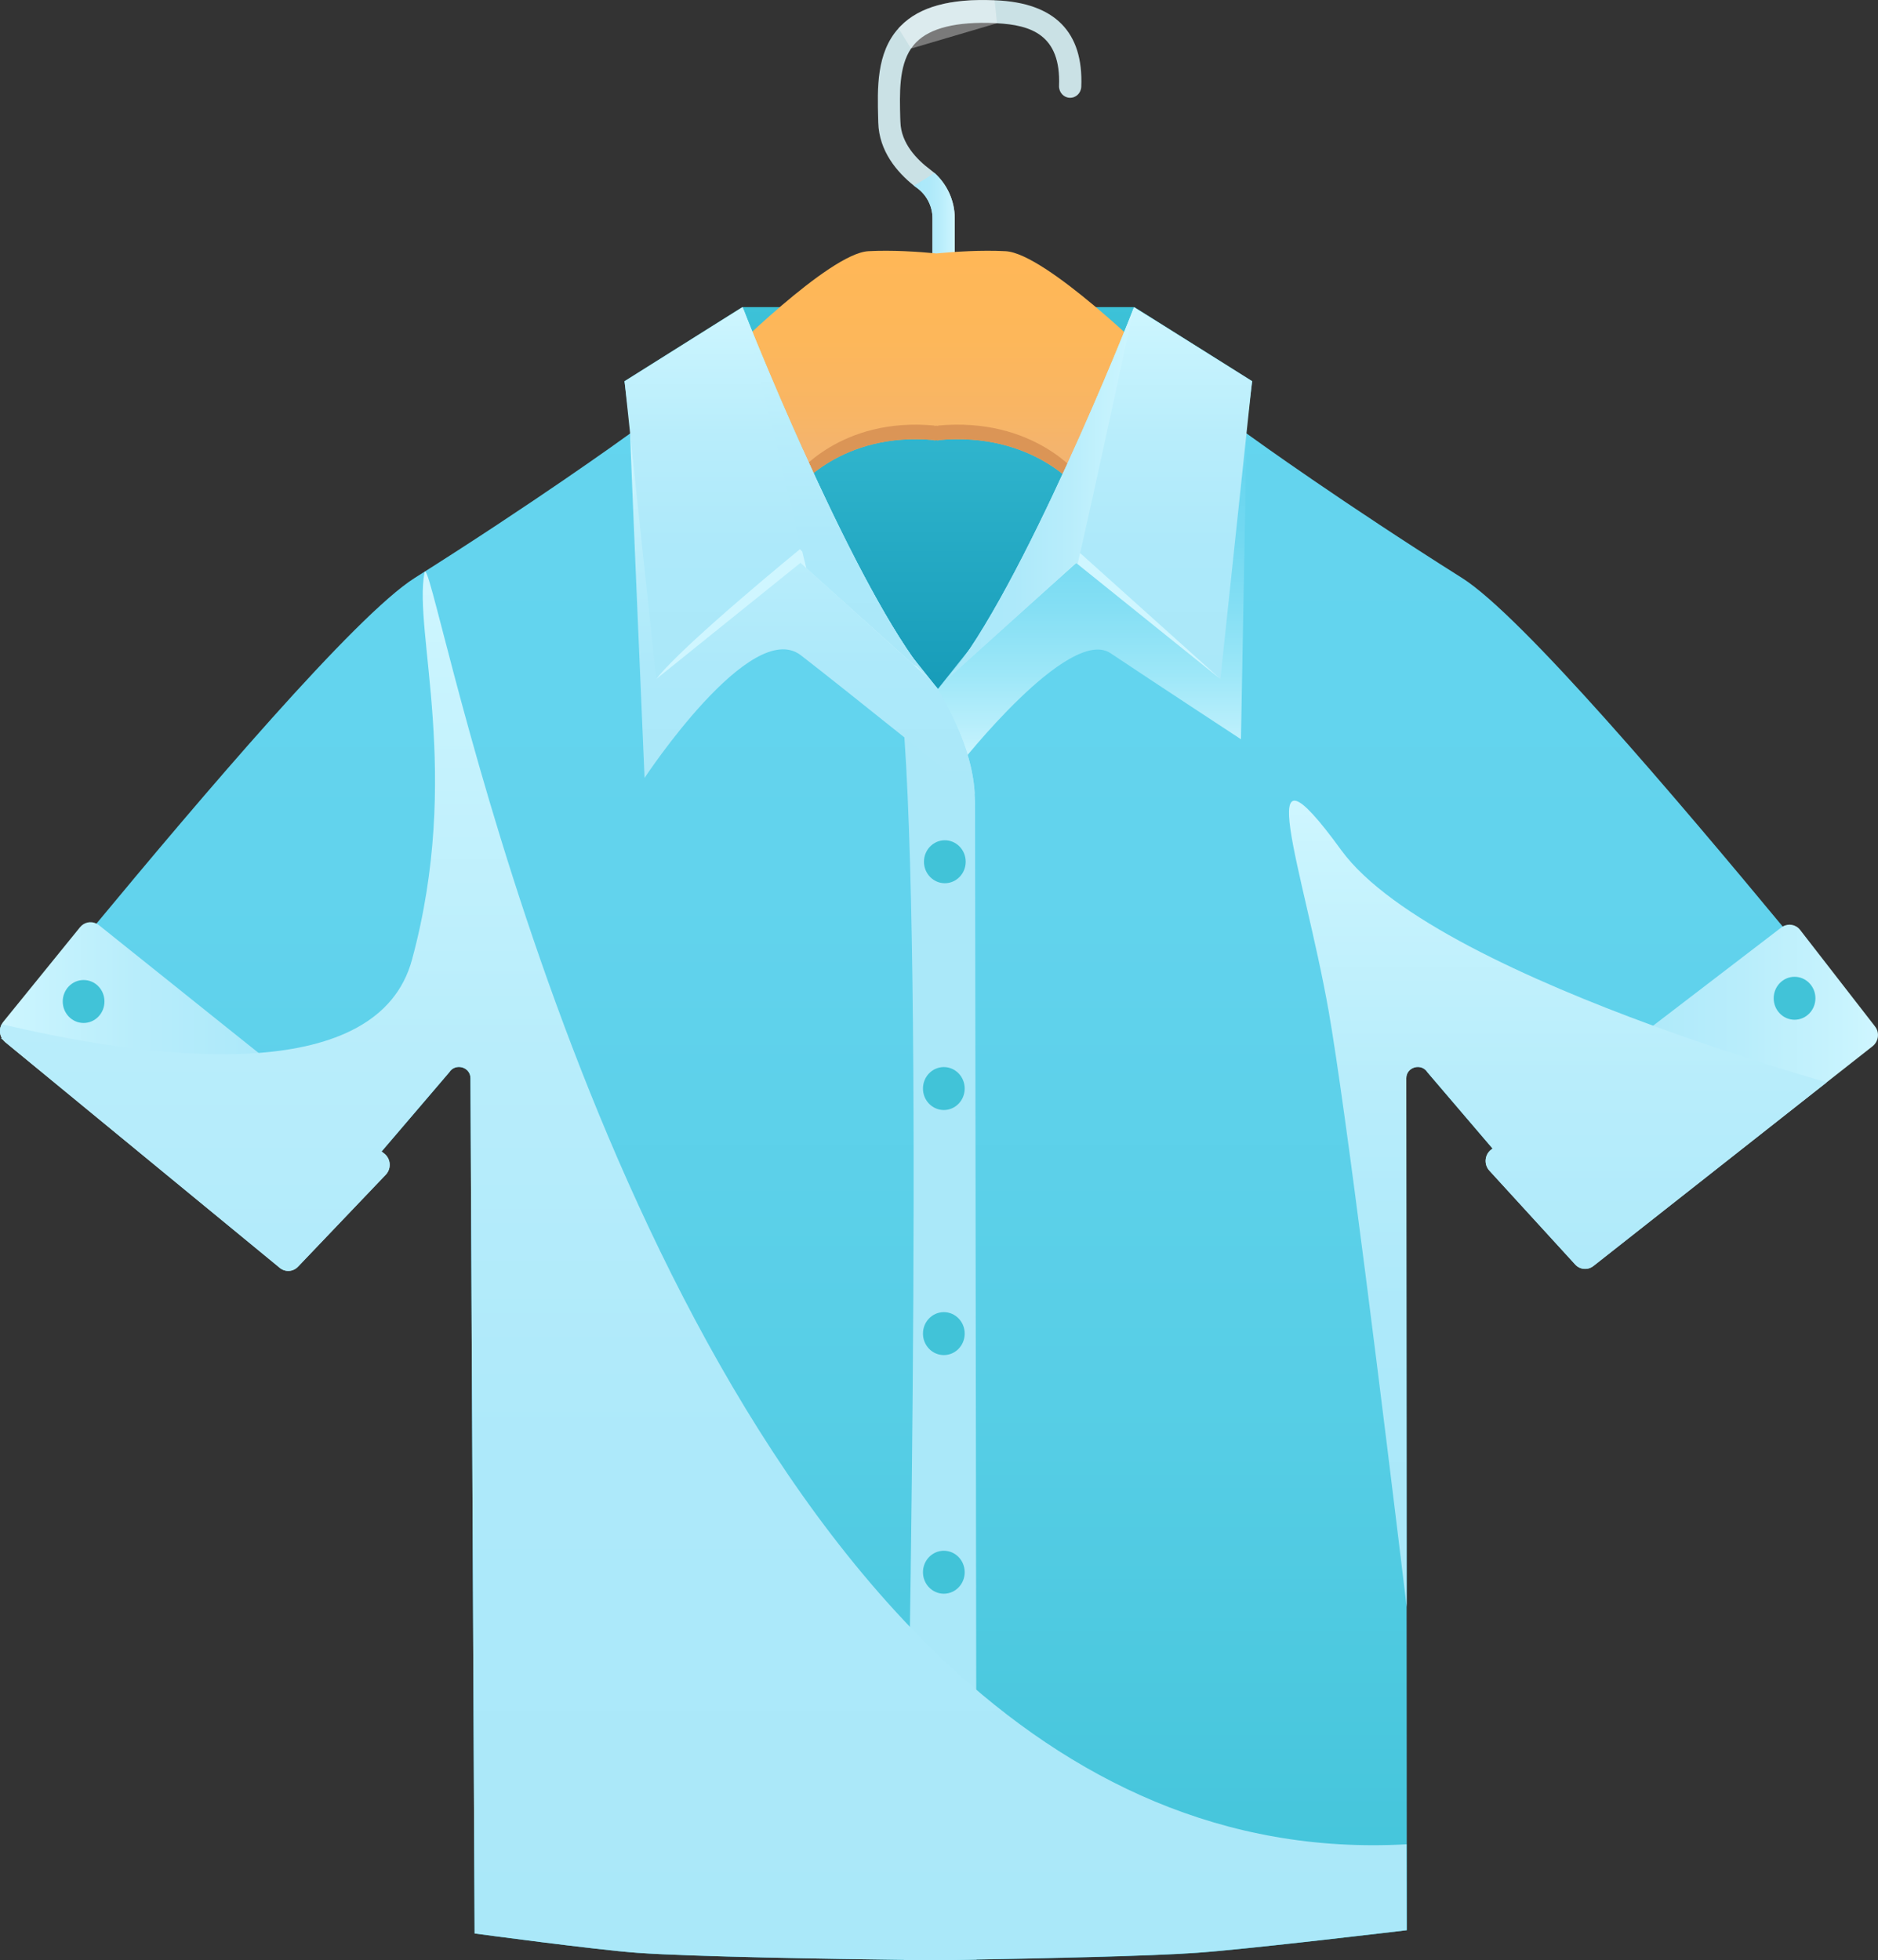 <?xml version="1.0" encoding="utf-8"?>
<!-- Generator: Adobe Illustrator 24.1.1, SVG Export Plug-In . SVG Version: 6.00 Build 0)  -->
<svg version="1.1" id="Layer_1" xmlns="http://www.w3.org/2000/svg" xmlns:xlink="http://www.w3.org/1999/xlink" x="0px" y="0px"
	 viewBox="0 0 244.86 255.58" style="enable-background:new 0 0 244.86 255.58;" xml:space="preserve">
<rect x="0" y="0" width="244.86" height="255.58" fill="#333333" stroke="none"/>
<style type="text/css">
	.st0{fill:#CAE1E5;}
	.st1{fill:url(#SVGID_1_);}
	.st2{fill:url(#SVGID_2_);}
	.st3{fill:url(#SVGID_3_);}
	.st4{fill:#DB9556;}
	.st5{fill:url(#SVGID_4_);}
	.st6{fill:url(#SVGID_5_);}
	.st7{fill:url(#SVGID_6_);}
	.st8{fill:url(#SVGID_7_);}
	.st9{fill:url(#SVGID_8_);}
	.st10{fill:url(#SVGID_9_);}
	.st11{fill:#AAE8F9;}
	.st12{fill:url(#SVGID_10_);}
	.st13{fill:#CFF6FF;}
	.st14{fill:url(#SVGID_11_);}
	.st15{fill:url(#SVGID_12_);}
	.st16{fill:url(#SVGID_13_);}
	.st17{fill:url(#SVGID_14_);}
	.st18{fill:#41C3D8;}
	.st19{fill:url(#SVGID_15_);}
	.st20{opacity:0.35;fill:#FFFFFF;}
</style>
<g>
	<g>
		<path class="st0" d="M140.98,11.31c-0.03,0.82-0.69,1.47-1.51,1.44c-0.8-0.03-1.42-0.73-1.39-1.56c0.26-6.69-3.69-7.92-8.1-8.16
			c-0.1-0.01-0.2-0.01-0.31-0.02c-4.94-0.21-8.38,0.63-10.22,2.51c-0.25,0.25-0.47,0.53-0.67,0.82c-1.58,2.35-1.49,5.78-1.4,9.11
			l0.02,0.44c0.07,2.8,2.16,4.93,3.9,6.23c0.17,0.13,0.34,0.27,0.51,0.41c1.68,1.49,2.67,3.66,2.67,5.92V39.3
			c0,0.82-0.64,1.5-1.45,1.5c-0.8,0-1.45-0.67-1.45-1.5V28.45c0-1.53-0.73-2.99-1.97-3.91c-0.16-0.11-0.31-0.24-0.47-0.35
			c-2.15-1.72-4.53-4.46-4.63-8.22l-0.01-0.44c-0.11-4.05-0.24-8.63,2.65-11.84c0.09-0.1,0.18-0.2,0.28-0.29
			c2.45-2.51,6.47-3.61,12.26-3.36h0.12C137.51,0.36,141.28,4.16,140.98,11.31z"/>
	</g>
	<linearGradient id="SVGID_1_" gradientUnits="userSpaceOnUse" x1="119.133" y1="31.662" x2="124.476" y2="31.662">
		<stop  offset="5.405410e-03" style="stop-color:#AAE8F9"/>
		<stop  offset="0.354" style="stop-color:#ADE9FA"/>
		<stop  offset="0.653" style="stop-color:#B8EDFB"/>
		<stop  offset="0.932" style="stop-color:#C9F4FE"/>
		<stop  offset="1" style="stop-color:#CFF6FF"/>
	</linearGradient>
	<path class="st1" d="M124.48,28.45V39.3c0,0.82-0.64,1.5-1.45,1.5c-0.8,0-1.45-0.67-1.45-1.5V28.45c0-1.53-0.73-2.99-1.97-3.91
		c-0.16-0.11-0.31-0.24-0.47-0.35c0.96-0.51,1.85-1.08,2.68-1.66C123.49,24.01,124.48,26.18,124.48,28.45z"/>
	<linearGradient id="SVGID_2_" gradientUnits="userSpaceOnUse" x1="122.343" y1="105.132" x2="122.343" y2="40.035">
		<stop  offset="0" style="stop-color:#0B90AF"/>
		<stop  offset="1" style="stop-color:#3DC2D8"/>
	</linearGradient>
	<polygon class="st2" points="96.82,40.04 147.86,40.04 140.39,95.67 116.53,105.13 	"/>
	<linearGradient id="SVGID_3_" gradientUnits="userSpaceOnUse" x1="122.343" y1="63.86" x2="122.343" y2="32.691">
		<stop  offset="0" style="stop-color:#EFB378"/>
		<stop  offset="0.02" style="stop-color:#F0B376"/>
		<stop  offset="0.314" style="stop-color:#F8B565"/>
		<stop  offset="0.628" style="stop-color:#FDB75A"/>
		<stop  offset="0.995" style="stop-color:#FFB757"/>
	</linearGradient>
	<path class="st3" d="M131.12,32.75c-3.16-0.17-6.71,0.07-9.04,0.29c-2.29-0.22-5.77-0.46-8.87-0.29
		c-5.13,0.28-18.81,14.01-18.81,14.01l9.4,17.1c0,0,5.78-7.64,18.03-6.49v0.19c0.01,0,0.01-0.15,0.01-0.15
		c0.08-0.01,0.16-0.01,0.24-0.02c0.08,0.01,0.16,0.01,0.24,0.02v0.15c0.01,0,0.01-0.19,0.01-0.19c12.49-1.15,18.38,6.49,18.38,6.49
		l9.58-17.1C150.29,46.76,136.35,33.03,131.12,32.75z"/>
	<path class="st4" d="M140.7,61.97c0,0-5.89-7.64-18.38-6.49v0.19c-0.01,0-0.01-0.15-0.01-0.15c-0.08-0.01-0.16-0.01-0.24-0.02
		c-0.08,0.01-0.16,0.01-0.24,0.02v0.15c-0.01,0-0.01-0.19-0.01-0.19c-12.25-1.14-18.03,6.49-18.03,6.49L95.08,46.1
		c-0.43,0.42-0.67,0.67-0.67,0.67l9.4,17.1c0,0,5.78-7.64,18.03-6.49v0.19c0.01,0,0.01-0.15,0.01-0.15
		c0.08-0.01,0.16-0.01,0.24-0.02c0.08,0.01,0.16,0.01,0.24,0.02v0.15c0.01,0,0.01-0.19,0.01-0.19c12.49-1.15,18.38,6.49,18.38,6.49
		l9.58-17.1c0,0-0.25-0.25-0.69-0.67L140.7,61.97z"/>
	<linearGradient id="SVGID_4_" gradientUnits="userSpaceOnUse" x1="61.81" y1="255.578" x2="61.81" y2="40.033">
		<stop  offset="0" style="stop-color:#41C3D8"/>
		<stop  offset="0.057" style="stop-color:#45C5DB"/>
		<stop  offset="0.341" style="stop-color:#57CEE6"/>
		<stop  offset="0.645" style="stop-color:#62D3ED"/>
		<stop  offset="1" style="stop-color:#65D5EF"/>
	</linearGradient>
	<path class="st5" d="M123.46,90.83v164.75c0,0-0.39,0-1.11-0.02h-0.21c-0.27,0-0.58,0-0.92-0.01c-0.91-0.01-2.05-0.02-3.38-0.03
		c-9.25-0.12-27.4-0.4-34.75-0.92c-5.33-0.38-21.21-2.52-21.21-2.52l-0.54-111.5c0-1.49-1.98-2.03-2.77-0.77l-8.82,10.32
		L39.4,162.24c0,0-32.48-23.12-39.06-26.74c-0.07-0.03-0.13-0.07-0.19-0.1c0.02-0.03,0.05-0.05,0.07-0.08
		c0.28-0.31,0.72-0.82,1.29-1.51c2.12-2.53,6.13-7.43,11.06-13.39c13.44-16.21,33.75-40.18,41.5-45.07
		c15.65-9.87,26.79-17.89,28.08-18.83c0.08-0.06,0.13-0.09,0.13-0.09l-0.86-6.73l15.38-9.67c0.19,0.55,3.47,8.85,7.9,18.65
		c4.29,9.51,9.66,20.43,14.33,27.08c0.7,1,1.39,1.9,2.05,2.69c0.3,0.35,0.6,0.69,0.89,0.99c0.14,0.15,0.25,0.27,0.37,0.38
		C122.73,90.22,123.11,90.54,123.46,90.83z"/>
	<linearGradient id="SVGID_5_" gradientUnits="userSpaceOnUse" x1="9.094947e-13" y1="142.965" x2="50.809" y2="142.965">
		<stop  offset="0" style="stop-color:#CFF6FF"/>
		<stop  offset="0.068" style="stop-color:#C9F4FE"/>
		<stop  offset="0.347" style="stop-color:#B8EDFB"/>
		<stop  offset="0.646" style="stop-color:#ADE9FA"/>
		<stop  offset="0.995" style="stop-color:#AAE8F9"/>
	</linearGradient>
	<path class="st6" d="M50.3,153.15l-11.45,12c-0.64,0.67-1.66,0.73-2.37,0.15L0.67,135.86c-0.12-0.11-0.24-0.23-0.33-0.35
		c-0.04-0.06-0.08-0.12-0.11-0.19c-0.3-0.55-0.31-1.24,0-1.8c0.05-0.1,0.11-0.19,0.18-0.28l10.02-12.35
		c0.54-0.66,1.43-0.84,2.15-0.47c0.11,0.05,0.21,0.12,0.31,0.19l20.81,16.66l16.06,12.86l0.37,0.29
		C50.96,151.09,51.04,152.37,50.3,153.15z"/>
	<linearGradient id="SVGID_6_" gradientUnits="userSpaceOnUse" x1="182.876" y1="255.578" x2="182.876" y2="40.033">
		<stop  offset="0" style="stop-color:#41C3D8"/>
		<stop  offset="0.057" style="stop-color:#45C5DB"/>
		<stop  offset="0.341" style="stop-color:#57CEE6"/>
		<stop  offset="0.645" style="stop-color:#62D3ED"/>
		<stop  offset="1" style="stop-color:#65D5EF"/>
	</linearGradient>
	<path class="st7" d="M244.53,135.4c-1.45,0.77-4.44,2.7-8.14,5.18c-11.87,7.96-31.11,21.66-31.11,21.66l-10.68-12.5l-8.48-9.93
		c-0.79-1.27-2.77-0.72-2.77,0.77l0.05,68.93l0.02,30.95l0.01,11.2c0,0-20.55,2.46-27.32,2.94c-6.1,0.44-20.5,0.74-28.76,0.88
		c-1.53,0.03-2.85,0.05-3.87,0.07c-0.42,0.01-0.79,0.01-1.11,0.02h-0.21c-0.6,0.01-0.92,0.02-0.92,0.02V90.83
		c0.34-0.27,0.7-0.59,1.07-0.95c0.02-0.02,0.04-0.03,0.06-0.05c0.41-0.41,0.82-0.87,1.25-1.37c9.65-11.43,23.87-47.27,24.27-48.43
		l15.38,9.67l-0.86,6.73c0,0,0.05,0.03,0.13,0.09c1.3,0.94,12.43,8.96,28.08,18.83c7.81,4.92,28.37,29.23,41.81,45.44
		C238.67,128.34,243.37,134.13,244.53,135.4z"/>
	<linearGradient id="SVGID_7_" gradientUnits="userSpaceOnUse" x1="141.636" y1="99.736" x2="141.636" y2="50.266">
		<stop  offset="0" style="stop-color:#CFF6FF"/>
		<stop  offset="0.077" style="stop-color:#BDF0FC"/>
		<stop  offset="0.24" style="stop-color:#9DE7F8"/>
		<stop  offset="0.41" style="stop-color:#85DFF4"/>
		<stop  offset="0.587" style="stop-color:#73D9F1"/>
		<stop  offset="0.775" style="stop-color:#68D6F0"/>
		<stop  offset="0.995" style="stop-color:#65D5EF"/>
	</linearGradient>
	<path class="st8" d="M125.1,99.74c0,0,14.27-18.22,19.71-14.57c5.44,3.64,16.99,11.21,16.99,11.21l0.73-39.85l-16.63-6.26
		l-15.9,29.85l-9.24,11.63L125.1,99.74z"/>
	<linearGradient id="SVGID_8_" gradientUnits="userSpaceOnUse" x1="143.423" y1="88.525" x2="143.423" y2="40.058">
		<stop  offset="5.405410e-03" style="stop-color:#AAE8F9"/>
		<stop  offset="0.354" style="stop-color:#ADE9FA"/>
		<stop  offset="0.653" style="stop-color:#B8EDFB"/>
		<stop  offset="0.932" style="stop-color:#C9F4FE"/>
		<stop  offset="1" style="stop-color:#CFF6FF"/>
	</linearGradient>
	<path class="st9" d="M163.25,49.7l-0.11,0.98l-0.62,5.84l-3.4,32L140.5,73.54l-0.19-0.15l-16.72,15.07
		c9.58-11.36,23.7-46.84,24.26-48.4C147.86,40.03,163.25,49.7,163.25,49.7z"/>
	<linearGradient id="SVGID_9_" gradientUnits="userSpaceOnUse" x1="193.698" y1="142.982" x2="244.86" y2="142.982">
		<stop  offset="5.405410e-03" style="stop-color:#AAE8F9"/>
		<stop  offset="0.354" style="stop-color:#ADE9FA"/>
		<stop  offset="0.653" style="stop-color:#B8EDFB"/>
		<stop  offset="0.932" style="stop-color:#C9F4FE"/>
		<stop  offset="1" style="stop-color:#CFF6FF"/>
	</linearGradient>
	<path class="st10" d="M244.16,136.4l-5.99,4.71l-30.42,23.95c-0.73,0.57-1.75,0.49-2.37-0.19l-11.2-12.25
		c-0.73-0.8-0.62-2.08,0.24-2.73l0.18-0.13l20.93-16.03l16.74-12.82c0.05-0.04,0.11-0.08,0.15-0.1c0.75-0.46,1.74-0.29,2.29,0.43
		l9.76,12.58C245.09,134.6,244.95,135.77,244.16,136.4z"/>
	<path class="st11" d="M127.33,255.48c-1.53,0.03-2.85,0.05-3.87,0.07c0,0.03-0.39,0.03-1.11,0.02h-0.21
		c-0.6,0.01-0.92,0.02-0.92,0.02c-0.91-0.03-2.05-0.04-3.38-0.06c0.48-21.39,2.58-123.16,0.08-159.38c-0.48-7-1.13-11.54-2.01-12.6
		l2.59,1.55l0.54,0.67l2.94,3.68c0.02,0.03,0.26,0.34,0.26,0.34c0.02,0.03,0.03,0.06,0.05,0.09c0.41,0.7,0.8,1.4,1.17,2.12
		c1.89,3.6,3.4,7.47,3.63,11.5c0.02,0.33,0.04,0.66,0.04,1L127.33,255.48z"/>
	<linearGradient id="SVGID_10_" gradientUnits="userSpaceOnUse" x1="104.627" y1="103.501" x2="104.627" y2="56.522">
		<stop  offset="5.405410e-03" style="stop-color:#AAE8F9"/>
		<stop  offset="0.354" style="stop-color:#ADE9FA"/>
		<stop  offset="0.653" style="stop-color:#B8EDFB"/>
		<stop  offset="0.932" style="stop-color:#C9F4FE"/>
		<stop  offset="1" style="stop-color:#CFF6FF"/>
	</linearGradient>
	<path class="st12" d="M127.09,103.5c-1.14-0.92-2.37-1.9-3.63-2.92c-1.79-1.44-3.67-2.94-5.54-4.44c-5.5-4.4-10.87-8.68-13.49-10.7
		c-6.53-5.05-20.39,15.98-20.39,15.98s-1.91-44.28-1.88-44.89l22.55,2.16c4.29,9.51,9.66,20.43,14.33,27.08l2.94,3.68
		c0.02,0.03,0.26,0.34,0.26,0.34c0.02,0.03,0.03,0.06,0.05,0.09c0.41,0.7,0.8,1.4,1.17,2.12C125.36,95.6,126.87,99.46,127.09,103.5z
		"/>
	<polygon class="st13" points="123.87,88 140.32,73.39 159.12,88.53 140.39,71.71 	"/>
	<linearGradient id="SVGID_11_" gradientUnits="userSpaceOnUse" x1="123.595" y1="64.258" x2="147.852" y2="64.258">
		<stop  offset="5.405410e-03" style="stop-color:#AAE8F9"/>
		<stop  offset="0.354" style="stop-color:#ADE9FA"/>
		<stop  offset="0.653" style="stop-color:#B8EDFB"/>
		<stop  offset="0.932" style="stop-color:#C9F4FE"/>
		<stop  offset="1" style="stop-color:#CFF6FF"/>
	</linearGradient>
	<path class="st14" d="M147.85,40.06c-0.2,0.91-5.28,24.57-7.35,33.48l-0.19-0.15l-16.72,15.07
		C133.18,77.1,147.3,41.62,147.85,40.06z"/>
	<linearGradient id="SVGID_12_" gradientUnits="userSpaceOnUse" x1="203.108" y1="209.499" x2="203.108" y2="104.365">
		<stop  offset="5.405410e-03" style="stop-color:#AAE8F9"/>
		<stop  offset="0.354" style="stop-color:#ADE9FA"/>
		<stop  offset="0.653" style="stop-color:#B8EDFB"/>
		<stop  offset="0.932" style="stop-color:#C9F4FE"/>
		<stop  offset="1" style="stop-color:#CFF6FF"/>
	</linearGradient>
	<path class="st15" d="M238.18,141.1l-30.42,23.95c-0.73,0.57-1.75,0.49-2.37-0.19l-11.2-12.25c-0.73-0.8-0.62-2.08,0.24-2.73
		l0.18-0.13l-8.48-9.93c-0.79-1.27-2.77-0.72-2.77,0.77l0.05,68.93c-3.01-24.99-7.98-65.23-10.17-77.67
		c-3.26-18.5-10.6-37.84,1.63-21.02c6.42,8.82,24.72,17.06,40.68,22.9c8.23,3.01,15.83,5.38,20.86,6.87
		C237.03,140.78,237.62,140.95,238.18,141.1z"/>
	<linearGradient id="SVGID_13_" gradientUnits="userSpaceOnUse" x1="101.263" y1="88.525" x2="101.263" y2="40.033">
		<stop  offset="5.405410e-03" style="stop-color:#AAE8F9"/>
		<stop  offset="0.354" style="stop-color:#ADE9FA"/>
		<stop  offset="0.653" style="stop-color:#B8EDFB"/>
		<stop  offset="0.932" style="stop-color:#C9F4FE"/>
		<stop  offset="1" style="stop-color:#CFF6FF"/>
	</linearGradient>
	<path class="st16" d="M121.09,88.46l-1.99-1.79l-13.97-12.59l-0.76-0.69L85.56,88.53l-3.4-32l-0.62-5.84l-0.11-0.98l15.39-9.67
		c0.38,1.11,13.6,34.43,23.2,47.08C120.38,87.59,120.74,88.04,121.09,88.46z"/>
	<path class="st13" d="M85.56,88.53l18.81-15.14l16.72,15.07L104.3,71.6C104.3,71.6,88.99,84.1,85.56,88.53z"/>
	<linearGradient id="SVGID_14_" gradientUnits="userSpaceOnUse" x1="108.424" y1="87.112" x2="108.424" y2="40.033">
		<stop  offset="5.405410e-03" style="stop-color:#AAE8F9"/>
		<stop  offset="0.354" style="stop-color:#ADE9FA"/>
		<stop  offset="0.653" style="stop-color:#B8EDFB"/>
		<stop  offset="0.932" style="stop-color:#C9F4FE"/>
		<stop  offset="1" style="stop-color:#CFF6FF"/>
	</linearGradient>
	<path class="st17" d="M120.02,87.11l-0.92-0.45l-13.97-12.59l-8.3-34.05C97.2,41.14,110.43,74.47,120.02,87.11z"/>
	<ellipse class="st18" cx="123.19" cy="112.35" rx="2.72" ry="2.8"/>
	<ellipse class="st18" cx="123.19" cy="236.1" rx="2.72" ry="2.8"/>
	<ellipse class="st18" cx="123.06" cy="204.98" rx="2.72" ry="2.8"/>
	<ellipse class="st18" cx="123.06" cy="173.87" rx="2.72" ry="2.8"/>
	<ellipse class="st18" cx="123.06" cy="141.92" rx="2.72" ry="2.8"/>
	<path class="st18" d="M13.62,130.57c0,1.55-1.22,2.8-2.72,2.8c-1.5,0-2.72-1.25-2.72-2.8c0-1.55,1.22-2.8,2.72-2.8
		C12.41,127.77,13.62,129.02,13.62,130.57z"/>
	<ellipse class="st18" cx="233.98" cy="130.15" rx="2.72" ry="2.8"/>
	<linearGradient id="SVGID_15_" gradientUnits="userSpaceOnUse" x1="91.707" y1="255.578" x2="91.707" y2="74.505">
		<stop  offset="5.405410e-03" style="stop-color:#AAE8F9"/>
		<stop  offset="0.354" style="stop-color:#ADE9FA"/>
		<stop  offset="0.653" style="stop-color:#B8EDFB"/>
		<stop  offset="0.932" style="stop-color:#C9F4FE"/>
		<stop  offset="1" style="stop-color:#CFF6FF"/>
	</linearGradient>
	<path class="st19" d="M183.41,251.65c0,0-20.55,2.46-27.32,2.94c-6.1,0.44-20.5,0.74-28.76,0.88c-1.53,0.03-2.85,0.05-3.87,0.07
		c0,0.03-0.39,0.03-1.11,0.02h-0.21c-0.6,0.01-0.92,0.02-0.92,0.02c-0.91-0.03-2.05-0.04-3.38-0.06c-9.25-0.12-27.4-0.4-34.75-0.92
		c-5.33-0.38-21.21-2.52-21.21-2.52l-0.54-111.5c0-1.49-1.98-2.03-2.77-0.77l-8.82,10.32l0.37,0.29c0.84,0.67,0.92,1.95,0.18,2.73
		l-11.45,12c-0.64,0.67-1.66,0.73-2.37,0.15L0.67,135.86c-0.12-0.11-0.24-0.23-0.33-0.35c-0.07-0.03-0.13-0.07-0.19-0.1
		c0.02-0.03,0.05-0.05,0.07-0.08c-0.3-0.55-0.31-1.24,0-1.8c0.42,0.09,0.85,0.19,1.29,0.29c9.03,2.09,21.58,4.26,32.18,3.46
		c9.74-0.74,17.82-4,20.03-12.17c6.53-24.11,0.14-42.88,1.63-50.45c0.87-4.41,17.48,92.33,65.86,140.05
		c0.74,0.73,1.48,1.45,2.24,2.15c16.3,15.26,36.08,24.92,59.94,23.59L183.41,251.65z"/>
	<path class="st20" d="M129.99,3.03l-11.2,3.3l-1.65-2.65c0.09-0.1,0.18-0.2,0.28-0.29c2.45-2.51,6.47-3.61,12.26-3.36L129.99,3.03z
		"/>
</g>
</svg>
